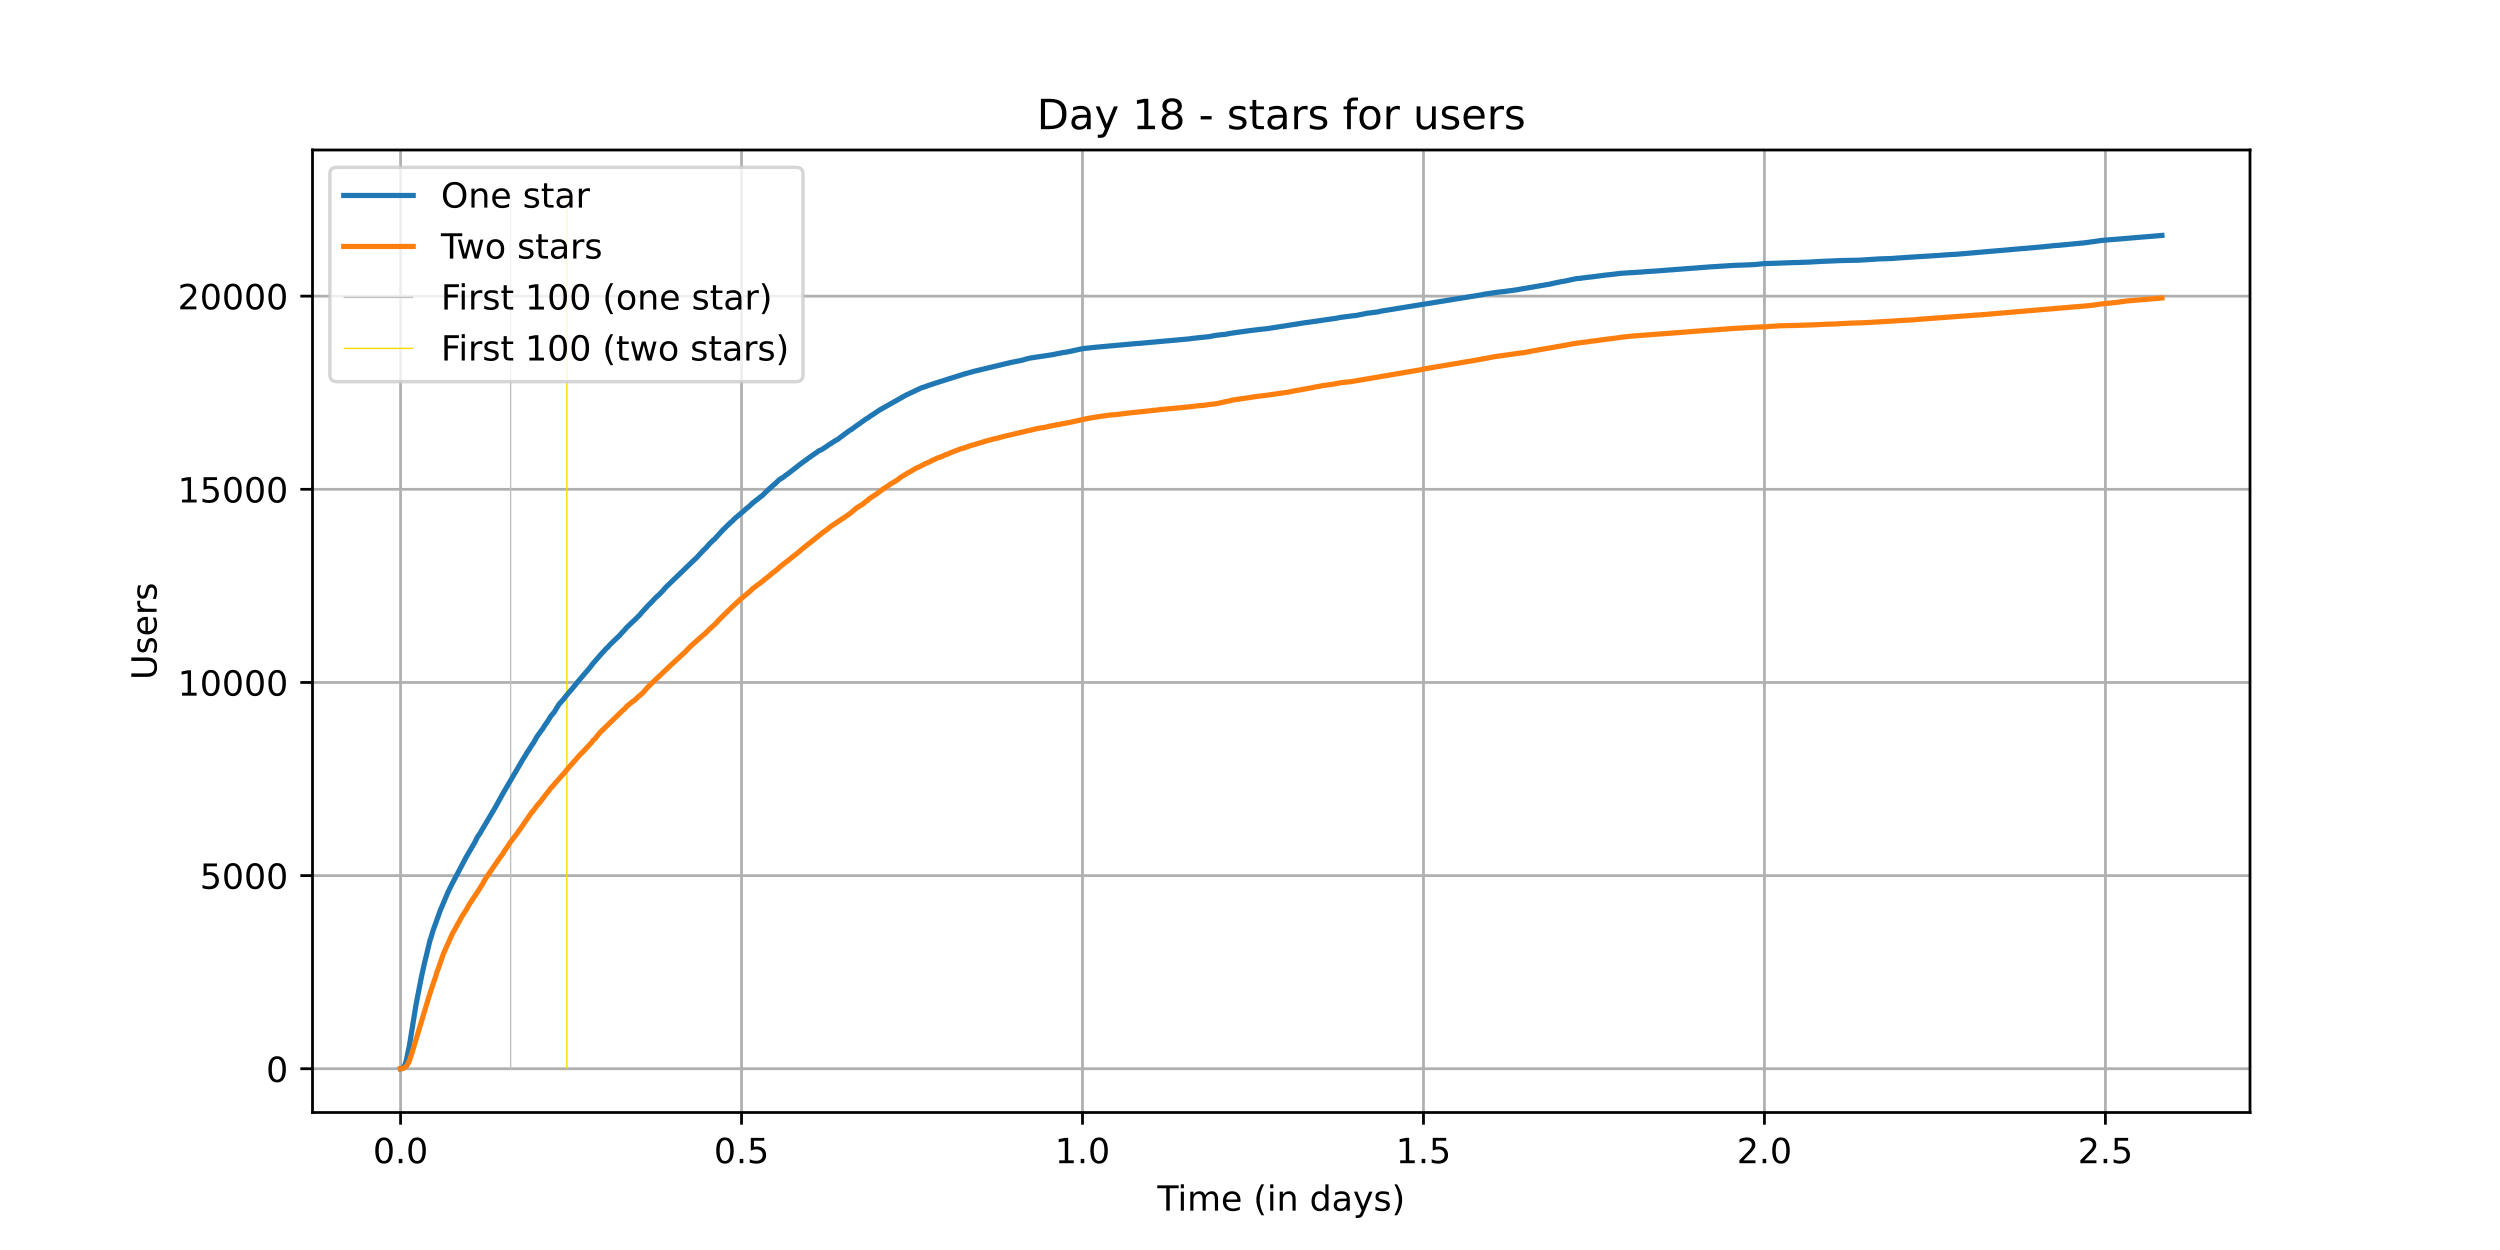 <?xml version="1.0" encoding="utf-8" standalone="no"?>
<!DOCTYPE svg PUBLIC "-//W3C//DTD SVG 1.1//EN"
  "http://www.w3.org/Graphics/SVG/1.1/DTD/svg11.dtd">
<!-- Created with matplotlib (https://matplotlib.org/) -->
<svg height="360pt" version="1.1" viewBox="0 0 720 360" width="720pt" xmlns="http://www.w3.org/2000/svg" xmlns:xlink="http://www.w3.org/1999/xlink">
 <defs>
  <style type="text/css">*{stroke-linecap:butt;stroke-linejoin:round;}</style>
 </defs>
 <g id="figure_1">
  <g id="patch_1">
   <path d="M 0 360 
L 720 360 
L 720 0 
L 0 0 
z
" style="fill:#ffffff;"/>
  </g>
  <g id="axes_1">
   <g id="patch_2">
    <path d="M 90 320.4 
L 648 320.4 
L 648 43.2 
L 90 43.2 
z
" style="fill:#ffffff;"/>
   </g>
   <g id="matplotlib.axis_1">
    <g id="xtick_1">
     <g id="line2d_1">
      <path clip-path="url(#p7dd2affd67)" d="M 115.364 320.4 
L 115.364 43.2 
" style="fill:none;stroke:#b0b0b0;stroke-linecap:square;stroke-width:0.8;"/>
     </g>
     <g id="line2d_2">
      <defs>
       <path d="M 0 0 
L 0 3.5 
" id="m6c85af104b" style="stroke:#000000;stroke-width:0.8;"/>
      </defs>
      <g>
       <use style="stroke:#000000;stroke-width:0.8;" x="115.364" xlink:href="#m6c85af104b" y="320.4"/>
      </g>
     </g>
     <g id="text_1">
      <!-- 0.0 -->
      <g transform="translate(107.412 334.998)scale(0.1 -0.1)">
       <defs>
        <path d="M 31.781 66.406 
Q 24.172 66.406 20.328 58.906 
Q 16.5 51.422 16.5 36.375 
Q 16.5 21.391 20.328 13.891 
Q 24.172 6.391 31.781 6.391 
Q 39.453 6.391 43.281 13.891 
Q 47.125 21.391 47.125 36.375 
Q 47.125 51.422 43.281 58.906 
Q 39.453 66.406 31.781 66.406 
z
M 31.781 74.219 
Q 44.047 74.219 50.516 64.516 
Q 56.984 54.828 56.984 36.375 
Q 56.984 17.969 50.516 8.266 
Q 44.047 -1.422 31.781 -1.422 
Q 19.531 -1.422 13.062 8.266 
Q 6.594 17.969 6.594 36.375 
Q 6.594 54.828 13.062 64.516 
Q 19.531 74.219 31.781 74.219 
z
" id="DejaVuSans-48"/>
        <path d="M 10.688 12.406 
L 21 12.406 
L 21 0 
L 10.688 0 
z
" id="DejaVuSans-46"/>
       </defs>
       <use xlink:href="#DejaVuSans-48"/>
       <use x="63.623" xlink:href="#DejaVuSans-46"/>
       <use x="95.41" xlink:href="#DejaVuSans-48"/>
      </g>
     </g>
    </g>
    <g id="xtick_2">
     <g id="line2d_3">
      <path clip-path="url(#p7dd2affd67)" d="M 213.563 320.4 
L 213.563 43.2 
" style="fill:none;stroke:#b0b0b0;stroke-linecap:square;stroke-width:0.8;"/>
     </g>
     <g id="line2d_4">
      <g>
       <use style="stroke:#000000;stroke-width:0.8;" x="213.563" xlink:href="#m6c85af104b" y="320.4"/>
      </g>
     </g>
     <g id="text_2">
      <!-- 0.5 -->
      <g transform="translate(205.611 334.998)scale(0.1 -0.1)">
       <defs>
        <path d="M 10.797 72.906 
L 49.516 72.906 
L 49.516 64.594 
L 19.828 64.594 
L 19.828 46.734 
Q 21.969 47.469 24.109 47.828 
Q 26.266 48.188 28.422 48.188 
Q 40.625 48.188 47.75 41.5 
Q 54.891 34.812 54.891 23.391 
Q 54.891 11.625 47.562 5.094 
Q 40.234 -1.422 26.906 -1.422 
Q 22.312 -1.422 17.547 -0.641 
Q 12.797 0.141 7.719 1.703 
L 7.719 11.625 
Q 12.109 9.234 16.797 8.062 
Q 21.484 6.891 26.703 6.891 
Q 35.156 6.891 40.078 11.328 
Q 45.016 15.766 45.016 23.391 
Q 45.016 31 40.078 35.438 
Q 35.156 39.891 26.703 39.891 
Q 22.75 39.891 18.812 39.016 
Q 14.891 38.141 10.797 36.281 
z
" id="DejaVuSans-53"/>
       </defs>
       <use xlink:href="#DejaVuSans-48"/>
       <use x="63.623" xlink:href="#DejaVuSans-46"/>
       <use x="95.41" xlink:href="#DejaVuSans-53"/>
      </g>
     </g>
    </g>
    <g id="xtick_3">
     <g id="line2d_5">
      <path clip-path="url(#p7dd2affd67)" d="M 311.762 320.4 
L 311.762 43.2 
" style="fill:none;stroke:#b0b0b0;stroke-linecap:square;stroke-width:0.8;"/>
     </g>
     <g id="line2d_6">
      <g>
       <use style="stroke:#000000;stroke-width:0.8;" x="311.762" xlink:href="#m6c85af104b" y="320.4"/>
      </g>
     </g>
     <g id="text_3">
      <!-- 1.0 -->
      <g transform="translate(303.81 334.998)scale(0.1 -0.1)">
       <defs>
        <path d="M 12.406 8.297 
L 28.516 8.297 
L 28.516 63.922 
L 10.984 60.406 
L 10.984 69.391 
L 28.422 72.906 
L 38.281 72.906 
L 38.281 8.297 
L 54.391 8.297 
L 54.391 0 
L 12.406 0 
z
" id="DejaVuSans-49"/>
       </defs>
       <use xlink:href="#DejaVuSans-49"/>
       <use x="63.623" xlink:href="#DejaVuSans-46"/>
       <use x="95.41" xlink:href="#DejaVuSans-48"/>
      </g>
     </g>
    </g>
    <g id="xtick_4">
     <g id="line2d_7">
      <path clip-path="url(#p7dd2affd67)" d="M 409.961 320.4 
L 409.961 43.2 
" style="fill:none;stroke:#b0b0b0;stroke-linecap:square;stroke-width:0.8;"/>
     </g>
     <g id="line2d_8">
      <g>
       <use style="stroke:#000000;stroke-width:0.8;" x="409.961" xlink:href="#m6c85af104b" y="320.4"/>
      </g>
     </g>
     <g id="text_4">
      <!-- 1.5 -->
      <g transform="translate(402.009 334.998)scale(0.1 -0.1)">
       <use xlink:href="#DejaVuSans-49"/>
       <use x="63.623" xlink:href="#DejaVuSans-46"/>
       <use x="95.41" xlink:href="#DejaVuSans-53"/>
      </g>
     </g>
    </g>
    <g id="xtick_5">
     <g id="line2d_9">
      <path clip-path="url(#p7dd2affd67)" d="M 508.16 320.4 
L 508.16 43.2 
" style="fill:none;stroke:#b0b0b0;stroke-linecap:square;stroke-width:0.8;"/>
     </g>
     <g id="line2d_10">
      <g>
       <use style="stroke:#000000;stroke-width:0.8;" x="508.16" xlink:href="#m6c85af104b" y="320.4"/>
      </g>
     </g>
     <g id="text_5">
      <!-- 2.0 -->
      <g transform="translate(500.208 334.998)scale(0.1 -0.1)">
       <defs>
        <path d="M 19.188 8.297 
L 53.609 8.297 
L 53.609 0 
L 7.328 0 
L 7.328 8.297 
Q 12.938 14.109 22.625 23.891 
Q 32.328 33.688 34.812 36.531 
Q 39.547 41.844 41.422 45.531 
Q 43.312 49.219 43.312 52.781 
Q 43.312 58.594 39.234 62.25 
Q 35.156 65.922 28.609 65.922 
Q 23.969 65.922 18.812 64.312 
Q 13.672 62.703 7.812 59.422 
L 7.812 69.391 
Q 13.766 71.781 18.938 73 
Q 24.125 74.219 28.422 74.219 
Q 39.75 74.219 46.484 68.547 
Q 53.219 62.891 53.219 53.422 
Q 53.219 48.922 51.531 44.891 
Q 49.859 40.875 45.406 35.406 
Q 44.188 33.984 37.641 27.219 
Q 31.109 20.453 19.188 8.297 
z
" id="DejaVuSans-50"/>
       </defs>
       <use xlink:href="#DejaVuSans-50"/>
       <use x="63.623" xlink:href="#DejaVuSans-46"/>
       <use x="95.41" xlink:href="#DejaVuSans-48"/>
      </g>
     </g>
    </g>
    <g id="xtick_6">
     <g id="line2d_11">
      <path clip-path="url(#p7dd2affd67)" d="M 606.359 320.4 
L 606.359 43.2 
" style="fill:none;stroke:#b0b0b0;stroke-linecap:square;stroke-width:0.8;"/>
     </g>
     <g id="line2d_12">
      <g>
       <use style="stroke:#000000;stroke-width:0.8;" x="606.359" xlink:href="#m6c85af104b" y="320.4"/>
      </g>
     </g>
     <g id="text_6">
      <!-- 2.5 -->
      <g transform="translate(598.407 334.998)scale(0.1 -0.1)">
       <use xlink:href="#DejaVuSans-50"/>
       <use x="63.623" xlink:href="#DejaVuSans-46"/>
       <use x="95.41" xlink:href="#DejaVuSans-53"/>
      </g>
     </g>
    </g>
    <g id="text_7">
     <!-- Time (in days) -->
     <g transform="translate(333.327 348.677)scale(0.1 -0.1)">
      <defs>
       <path d="M -0.297 72.906 
L 61.375 72.906 
L 61.375 64.594 
L 35.5 64.594 
L 35.5 0 
L 25.594 0 
L 25.594 64.594 
L -0.297 64.594 
z
" id="DejaVuSans-84"/>
       <path d="M 9.422 54.688 
L 18.406 54.688 
L 18.406 0 
L 9.422 0 
z
M 9.422 75.984 
L 18.406 75.984 
L 18.406 64.594 
L 9.422 64.594 
z
" id="DejaVuSans-105"/>
       <path d="M 52 44.188 
Q 55.375 50.25 60.062 53.125 
Q 64.75 56 71.094 56 
Q 79.641 56 84.281 50.016 
Q 88.922 44.047 88.922 33.016 
L 88.922 0 
L 79.891 0 
L 79.891 32.719 
Q 79.891 40.578 77.094 44.375 
Q 74.312 48.188 68.609 48.188 
Q 61.625 48.188 57.562 43.547 
Q 53.516 38.922 53.516 30.906 
L 53.516 0 
L 44.484 0 
L 44.484 32.719 
Q 44.484 40.625 41.703 44.406 
Q 38.922 48.188 33.109 48.188 
Q 26.219 48.188 22.156 43.531 
Q 18.109 38.875 18.109 30.906 
L 18.109 0 
L 9.078 0 
L 9.078 54.688 
L 18.109 54.688 
L 18.109 46.188 
Q 21.188 51.219 25.484 53.609 
Q 29.781 56 35.688 56 
Q 41.656 56 45.828 52.969 
Q 50 49.953 52 44.188 
z
" id="DejaVuSans-109"/>
       <path d="M 56.203 29.594 
L 56.203 25.203 
L 14.891 25.203 
Q 15.484 15.922 20.484 11.062 
Q 25.484 6.203 34.422 6.203 
Q 39.594 6.203 44.453 7.469 
Q 49.312 8.734 54.109 11.281 
L 54.109 2.781 
Q 49.266 0.734 44.188 -0.344 
Q 39.109 -1.422 33.891 -1.422 
Q 20.797 -1.422 13.156 6.188 
Q 5.516 13.812 5.516 26.812 
Q 5.516 40.234 12.766 48.109 
Q 20.016 56 32.328 56 
Q 43.359 56 49.781 48.891 
Q 56.203 41.797 56.203 29.594 
z
M 47.219 32.234 
Q 47.125 39.594 43.094 43.984 
Q 39.062 48.391 32.422 48.391 
Q 24.906 48.391 20.391 44.141 
Q 15.875 39.891 15.188 32.172 
z
" id="DejaVuSans-101"/>
       <path id="DejaVuSans-32"/>
       <path d="M 31 75.875 
Q 24.469 64.656 21.281 53.656 
Q 18.109 42.672 18.109 31.391 
Q 18.109 20.125 21.312 9.062 
Q 24.516 -2 31 -13.188 
L 23.188 -13.188 
Q 15.875 -1.703 12.234 9.375 
Q 8.594 20.453 8.594 31.391 
Q 8.594 42.281 12.203 53.312 
Q 15.828 64.359 23.188 75.875 
z
" id="DejaVuSans-40"/>
       <path d="M 54.891 33.016 
L 54.891 0 
L 45.906 0 
L 45.906 32.719 
Q 45.906 40.484 42.875 44.328 
Q 39.844 48.188 33.797 48.188 
Q 26.516 48.188 22.312 43.547 
Q 18.109 38.922 18.109 30.906 
L 18.109 0 
L 9.078 0 
L 9.078 54.688 
L 18.109 54.688 
L 18.109 46.188 
Q 21.344 51.125 25.703 53.562 
Q 30.078 56 35.797 56 
Q 45.219 56 50.047 50.172 
Q 54.891 44.344 54.891 33.016 
z
" id="DejaVuSans-110"/>
       <path d="M 45.406 46.391 
L 45.406 75.984 
L 54.391 75.984 
L 54.391 0 
L 45.406 0 
L 45.406 8.203 
Q 42.578 3.328 38.25 0.953 
Q 33.938 -1.422 27.875 -1.422 
Q 17.969 -1.422 11.734 6.484 
Q 5.516 14.406 5.516 27.297 
Q 5.516 40.188 11.734 48.094 
Q 17.969 56 27.875 56 
Q 33.938 56 38.25 53.625 
Q 42.578 51.266 45.406 46.391 
z
M 14.797 27.297 
Q 14.797 17.391 18.875 11.75 
Q 22.953 6.109 30.078 6.109 
Q 37.203 6.109 41.297 11.75 
Q 45.406 17.391 45.406 27.297 
Q 45.406 37.203 41.297 42.844 
Q 37.203 48.484 30.078 48.484 
Q 22.953 48.484 18.875 42.844 
Q 14.797 37.203 14.797 27.297 
z
" id="DejaVuSans-100"/>
       <path d="M 34.281 27.484 
Q 23.391 27.484 19.188 25 
Q 14.984 22.516 14.984 16.5 
Q 14.984 11.719 18.141 8.906 
Q 21.297 6.109 26.703 6.109 
Q 34.188 6.109 38.703 11.406 
Q 43.219 16.703 43.219 25.484 
L 43.219 27.484 
z
M 52.203 31.203 
L 52.203 0 
L 43.219 0 
L 43.219 8.297 
Q 40.141 3.328 35.547 0.953 
Q 30.953 -1.422 24.312 -1.422 
Q 15.922 -1.422 10.953 3.297 
Q 6 8.016 6 15.922 
Q 6 25.141 12.172 29.828 
Q 18.359 34.516 30.609 34.516 
L 43.219 34.516 
L 43.219 35.406 
Q 43.219 41.609 39.141 45 
Q 35.062 48.391 27.688 48.391 
Q 23 48.391 18.547 47.266 
Q 14.109 46.141 10.016 43.891 
L 10.016 52.203 
Q 14.938 54.109 19.578 55.047 
Q 24.219 56 28.609 56 
Q 40.484 56 46.344 49.844 
Q 52.203 43.703 52.203 31.203 
z
" id="DejaVuSans-97"/>
       <path d="M 32.172 -5.078 
Q 28.375 -14.844 24.75 -17.812 
Q 21.141 -20.797 15.094 -20.797 
L 7.906 -20.797 
L 7.906 -13.281 
L 13.188 -13.281 
Q 16.891 -13.281 18.938 -11.516 
Q 21 -9.766 23.484 -3.219 
L 25.094 0.875 
L 2.984 54.688 
L 12.5 54.688 
L 29.594 11.922 
L 46.688 54.688 
L 56.203 54.688 
z
" id="DejaVuSans-121"/>
       <path d="M 44.281 53.078 
L 44.281 44.578 
Q 40.484 46.531 36.375 47.5 
Q 32.281 48.484 27.875 48.484 
Q 21.188 48.484 17.844 46.438 
Q 14.5 44.391 14.5 40.281 
Q 14.5 37.156 16.891 35.375 
Q 19.281 33.594 26.516 31.984 
L 29.594 31.297 
Q 39.156 29.25 43.188 25.516 
Q 47.219 21.781 47.219 15.094 
Q 47.219 7.469 41.188 3.016 
Q 35.156 -1.422 24.609 -1.422 
Q 20.219 -1.422 15.453 -0.562 
Q 10.688 0.297 5.422 2 
L 5.422 11.281 
Q 10.406 8.688 15.234 7.391 
Q 20.062 6.109 24.812 6.109 
Q 31.156 6.109 34.562 8.281 
Q 37.984 10.453 37.984 14.406 
Q 37.984 18.062 35.516 20.016 
Q 33.062 21.969 24.703 23.781 
L 21.578 24.516 
Q 13.234 26.266 9.516 29.906 
Q 5.812 33.547 5.812 39.891 
Q 5.812 47.609 11.281 51.797 
Q 16.75 56 26.812 56 
Q 31.781 56 36.172 55.266 
Q 40.578 54.547 44.281 53.078 
z
" id="DejaVuSans-115"/>
       <path d="M 8.016 75.875 
L 15.828 75.875 
Q 23.141 64.359 26.781 53.312 
Q 30.422 42.281 30.422 31.391 
Q 30.422 20.453 26.781 9.375 
Q 23.141 -1.703 15.828 -13.188 
L 8.016 -13.188 
Q 14.5 -2 17.703 9.062 
Q 20.906 20.125 20.906 31.391 
Q 20.906 42.672 17.703 53.656 
Q 14.5 64.656 8.016 75.875 
z
" id="DejaVuSans-41"/>
      </defs>
      <use xlink:href="#DejaVuSans-84"/>
      <use x="57.959" xlink:href="#DejaVuSans-105"/>
      <use x="85.742" xlink:href="#DejaVuSans-109"/>
      <use x="183.154" xlink:href="#DejaVuSans-101"/>
      <use x="244.678" xlink:href="#DejaVuSans-32"/>
      <use x="276.465" xlink:href="#DejaVuSans-40"/>
      <use x="315.479" xlink:href="#DejaVuSans-105"/>
      <use x="343.262" xlink:href="#DejaVuSans-110"/>
      <use x="406.641" xlink:href="#DejaVuSans-32"/>
      <use x="438.428" xlink:href="#DejaVuSans-100"/>
      <use x="501.904" xlink:href="#DejaVuSans-97"/>
      <use x="563.184" xlink:href="#DejaVuSans-121"/>
      <use x="622.363" xlink:href="#DejaVuSans-115"/>
      <use x="674.463" xlink:href="#DejaVuSans-41"/>
     </g>
    </g>
   </g>
   <g id="matplotlib.axis_2">
    <g id="ytick_1">
     <g id="line2d_13">
      <path clip-path="url(#p7dd2affd67)" d="M 90 307.8 
L 648 307.8 
" style="fill:none;stroke:#b0b0b0;stroke-linecap:square;stroke-width:0.8;"/>
     </g>
     <g id="line2d_14">
      <defs>
       <path d="M 0 0 
L -3.5 0 
" id="m3122a7e8e0" style="stroke:#000000;stroke-width:0.8;"/>
      </defs>
      <g>
       <use style="stroke:#000000;stroke-width:0.8;" x="90" xlink:href="#m3122a7e8e0" y="307.8"/>
      </g>
     </g>
     <g id="text_8">
      <!-- 0 -->
      <g transform="translate(76.638 311.599)scale(0.1 -0.1)">
       <use xlink:href="#DejaVuSans-48"/>
      </g>
     </g>
    </g>
    <g id="ytick_2">
     <g id="line2d_15">
      <path clip-path="url(#p7dd2affd67)" d="M 90 252.172 
L 648 252.172 
" style="fill:none;stroke:#b0b0b0;stroke-linecap:square;stroke-width:0.8;"/>
     </g>
     <g id="line2d_16">
      <g>
       <use style="stroke:#000000;stroke-width:0.8;" x="90" xlink:href="#m3122a7e8e0" y="252.172"/>
      </g>
     </g>
     <g id="text_9">
      <!-- 5000 -->
      <g transform="translate(57.55 255.972)scale(0.1 -0.1)">
       <use xlink:href="#DejaVuSans-53"/>
       <use x="63.623" xlink:href="#DejaVuSans-48"/>
       <use x="127.246" xlink:href="#DejaVuSans-48"/>
       <use x="190.869" xlink:href="#DejaVuSans-48"/>
      </g>
     </g>
    </g>
    <g id="ytick_3">
     <g id="line2d_17">
      <path clip-path="url(#p7dd2affd67)" d="M 90 196.545 
L 648 196.545 
" style="fill:none;stroke:#b0b0b0;stroke-linecap:square;stroke-width:0.8;"/>
     </g>
     <g id="line2d_18">
      <g>
       <use style="stroke:#000000;stroke-width:0.8;" x="90" xlink:href="#m3122a7e8e0" y="196.545"/>
      </g>
     </g>
     <g id="text_10">
      <!-- 10000 -->
      <g transform="translate(51.188 200.344)scale(0.1 -0.1)">
       <use xlink:href="#DejaVuSans-49"/>
       <use x="63.623" xlink:href="#DejaVuSans-48"/>
       <use x="127.246" xlink:href="#DejaVuSans-48"/>
       <use x="190.869" xlink:href="#DejaVuSans-48"/>
       <use x="254.492" xlink:href="#DejaVuSans-48"/>
      </g>
     </g>
    </g>
    <g id="ytick_4">
     <g id="line2d_19">
      <path clip-path="url(#p7dd2affd67)" d="M 90 140.917 
L 648 140.917 
" style="fill:none;stroke:#b0b0b0;stroke-linecap:square;stroke-width:0.8;"/>
     </g>
     <g id="line2d_20">
      <g>
       <use style="stroke:#000000;stroke-width:0.8;" x="90" xlink:href="#m3122a7e8e0" y="140.917"/>
      </g>
     </g>
     <g id="text_11">
      <!-- 15000 -->
      <g transform="translate(51.188 144.716)scale(0.1 -0.1)">
       <use xlink:href="#DejaVuSans-49"/>
       <use x="63.623" xlink:href="#DejaVuSans-53"/>
       <use x="127.246" xlink:href="#DejaVuSans-48"/>
       <use x="190.869" xlink:href="#DejaVuSans-48"/>
       <use x="254.492" xlink:href="#DejaVuSans-48"/>
      </g>
     </g>
    </g>
    <g id="ytick_5">
     <g id="line2d_21">
      <path clip-path="url(#p7dd2affd67)" d="M 90 85.289 
L 648 85.289 
" style="fill:none;stroke:#b0b0b0;stroke-linecap:square;stroke-width:0.8;"/>
     </g>
     <g id="line2d_22">
      <g>
       <use style="stroke:#000000;stroke-width:0.8;" x="90" xlink:href="#m3122a7e8e0" y="85.289"/>
      </g>
     </g>
     <g id="text_12">
      <!-- 20000 -->
      <g transform="translate(51.188 89.089)scale(0.1 -0.1)">
       <use xlink:href="#DejaVuSans-50"/>
       <use x="63.623" xlink:href="#DejaVuSans-48"/>
       <use x="127.246" xlink:href="#DejaVuSans-48"/>
       <use x="190.869" xlink:href="#DejaVuSans-48"/>
       <use x="254.492" xlink:href="#DejaVuSans-48"/>
      </g>
     </g>
    </g>
    <g id="text_13">
     <!-- Users -->
     <g transform="translate(45.108 195.801)rotate(-90)scale(0.1 -0.1)">
      <defs>
       <path d="M 8.688 72.906 
L 18.609 72.906 
L 18.609 28.609 
Q 18.609 16.891 22.844 11.734 
Q 27.094 6.594 36.625 6.594 
Q 46.094 6.594 50.344 11.734 
Q 54.594 16.891 54.594 28.609 
L 54.594 72.906 
L 64.5 72.906 
L 64.5 27.391 
Q 64.5 13.141 57.438 5.859 
Q 50.391 -1.422 36.625 -1.422 
Q 22.797 -1.422 15.734 5.859 
Q 8.688 13.141 8.688 27.391 
z
" id="DejaVuSans-85"/>
       <path d="M 41.109 46.297 
Q 39.594 47.172 37.812 47.578 
Q 36.031 48 33.891 48 
Q 26.266 48 22.188 43.047 
Q 18.109 38.094 18.109 28.812 
L 18.109 0 
L 9.078 0 
L 9.078 54.688 
L 18.109 54.688 
L 18.109 46.188 
Q 20.953 51.172 25.484 53.578 
Q 30.031 56 36.531 56 
Q 37.453 56 38.578 55.875 
Q 39.703 55.766 41.062 55.516 
z
" id="DejaVuSans-114"/>
      </defs>
      <use xlink:href="#DejaVuSans-85"/>
      <use x="73.193" xlink:href="#DejaVuSans-115"/>
      <use x="125.293" xlink:href="#DejaVuSans-101"/>
      <use x="186.816" xlink:href="#DejaVuSans-114"/>
      <use x="227.93" xlink:href="#DejaVuSans-115"/>
     </g>
    </g>
   </g>
   <g id="LineCollection_1">
    <path clip-path="url(#p7dd2affd67)" d="M 147.06 307.8 
L 147.06 55.8 
" style="fill:none;stroke:#c0c0c0;stroke-width:0.4;"/>
   </g>
   <g id="LineCollection_2">
    <path clip-path="url(#p7dd2affd67)" d="M 163.263 307.8 
L 163.263 55.8 
" style="fill:none;stroke:#ffd700;stroke-width:0.4;"/>
   </g>
   <g id="line2d_23">
    <path clip-path="url(#p7dd2affd67)" d="M 115.364 307.8 
L 115.873 307.7 
L 116.55 306.832 
L 116.955 305.653 
L 117.9 301.169 
L 119.794 289.465 
L 120.74 284.559 
L 121.415 281.165 
L 122.226 277.461 
L 122.767 275.291 
L 123.847 270.752 
L 123.983 270.485 
L 124.658 268.171 
L 126.82 262.141 
L 129.118 256.734 
L 130.064 254.82 
L 134.256 246.854 
L 136.688 242.682 
L 137.499 241.058 
L 138.309 239.912 
L 138.715 239.155 
L 142.771 232.302 
L 143.446 231.067 
L 144.798 228.62 
L 150.608 218.673 
L 151.284 217.605 
L 151.825 216.671 
L 152.095 216.315 
L 153.177 214.579 
L 153.718 213.834 
L 154.527 212.343 
L 155.88 210.418 
L 156.284 209.918 
L 156.691 209.217 
L 157.907 207.459 
L 158.583 206.324 
L 159.665 205.022 
L 160.881 202.997 
L 161.422 202.33 
L 162.367 201.318 
L 162.772 200.739 
L 163.854 199.426 
L 164.8 198.347 
L 165.341 197.668 
L 166.961 195.688 
L 169.939 192.217 
L 170.614 191.282 
L 173.049 188.479 
L 174.669 186.699 
L 175.076 186.376 
L 175.615 185.72 
L 177.643 183.761 
L 178.184 183.261 
L 178.591 182.838 
L 179.129 182.204 
L 179.941 181.381 
L 180.348 180.869 
L 180.616 180.591 
L 182.914 178.41 
L 183.321 178.01 
L 184.401 176.93 
L 184.808 176.407 
L 186.158 174.939 
L 186.699 174.338 
L 187.374 173.682 
L 187.915 173.125 
L 188.185 172.825 
L 188.456 172.525 
L 189.131 171.846 
L 189.943 171.134 
L 190.888 170.133 
L 191.834 169.053 
L 200.078 161.11 
L 200.485 160.765 
L 202.513 158.562 
L 203.322 157.794 
L 204.27 156.682 
L 205.079 155.892 
L 205.35 155.603 
L 205.62 155.458 
L 208.323 152.488 
L 208.73 152.143 
L 209.135 151.698 
L 210.487 150.407 
L 210.892 150.096 
L 211.433 149.506 
L 211.974 149.028 
L 213.865 147.448 
L 214.272 147.092 
L 215.083 146.357 
L 215.624 145.946 
L 217.111 144.566 
L 217.245 144.533 
L 217.65 144.166 
L 218.327 143.676 
L 219.002 143.098 
L 219.407 142.842 
L 221.3 140.995 
L 222.651 139.782 
L 223.192 139.371 
L 223.869 138.681 
L 224.41 138.158 
L 225.49 137.501 
L 226.167 136.99 
L 226.572 136.678 
L 226.976 136.411 
L 227.517 135.988 
L 230.361 133.763 
L 231.714 132.762 
L 232.12 132.517 
L 232.525 132.161 
L 235.905 129.791 
L 236.583 129.524 
L 237.799 128.746 
L 238.61 128.167 
L 239.556 127.566 
L 240.097 127.221 
L 240.774 126.776 
L 241.179 126.61 
L 242.261 125.775 
L 243.613 124.774 
L 244.154 124.373 
L 244.425 124.173 
L 244.966 123.806 
L 245.236 123.695 
L 245.777 123.261 
L 246.318 122.871 
L 249.43 120.657 
L 250.242 120.168 
L 250.646 119.834 
L 251.187 119.523 
L 253.351 118.065 
L 260.923 113.793 
L 265.388 111.69 
L 266.74 111.267 
L 267.147 111.089 
L 267.822 110.867 
L 268.77 110.555 
L 269.175 110.411 
L 277.826 107.674 
L 278.367 107.54 
L 280.531 106.928 
L 291.21 104.37 
L 292.158 104.192 
L 294.59 103.702 
L 295.266 103.468 
L 296.618 103.124 
L 302.565 102.234 
L 303.106 102.145 
L 305.808 101.61 
L 306.349 101.499 
L 307.024 101.432 
L 307.565 101.332 
L 310.539 100.687 
L 311.08 100.554 
L 312.432 100.331 
L 313.512 100.231 
L 315.54 100.008 
L 327.303 98.94 
L 328.383 98.874 
L 330.006 98.718 
L 342.576 97.594 
L 343.251 97.472 
L 344.197 97.372 
L 348.252 96.949 
L 350.143 96.582 
L 352.171 96.348 
L 352.982 96.281 
L 353.928 96.07 
L 355.415 95.847 
L 359.334 95.302 
L 360.011 95.213 
L 362.309 94.935 
L 365.285 94.601 
L 365.689 94.535 
L 376.096 92.899 
L 376.907 92.81 
L 382.99 91.92 
L 384.881 91.653 
L 385.827 91.442 
L 386.502 91.353 
L 389.612 90.952 
L 390.557 90.852 
L 393.26 90.318 
L 394.071 90.162 
L 394.883 90.096 
L 395.424 89.995 
L 396.37 89.895 
L 397.181 89.751 
L 397.586 89.639 
L 398.668 89.45 
L 426.92 84.867 
L 427.595 84.7 
L 432.058 84.066 
L 433.003 83.988 
L 434.085 83.832 
L 436.381 83.532 
L 446.656 81.774 
L 447.331 81.596 
L 449.763 81.095 
L 450.845 80.928 
L 451.52 80.761 
L 454.089 80.227 
L 455.171 80.149 
L 455.846 80.038 
L 458.955 79.682 
L 462.333 79.226 
L 463.415 79.126 
L 464.225 79.037 
L 466.93 78.703 
L 471.794 78.403 
L 473.147 78.314 
L 474.497 78.191 
L 476.39 78.091 
L 492.609 76.856 
L 494.232 76.756 
L 499.503 76.422 
L 502.477 76.322 
L 504.909 76.222 
L 506.125 76.122 
L 508.019 75.922 
L 511.262 75.822 
L 513.56 75.733 
L 516.263 75.632 
L 517.884 75.599 
L 520.587 75.499 
L 524.642 75.276 
L 527.211 75.176 
L 530.05 75.043 
L 535.319 74.943 
L 541.402 74.553 
L 544.375 74.464 
L 545.186 74.431 
L 546.268 74.331 
L 552.62 73.908 
L 554.513 73.808 
L 561.542 73.329 
L 563.435 73.229 
L 588.71 71.049 
L 589.249 70.971 
L 590.735 70.826 
L 591.547 70.737 
L 592.629 70.67 
L 600.196 69.947 
L 601.144 69.825 
L 605.333 69.235 
L 622.636 67.8 
L 622.636 67.8 
" style="fill:none;stroke:#1f77b4;stroke-linecap:square;stroke-width:1.5;"/>
   </g>
   <g id="line2d_24">
    <path clip-path="url(#p7dd2affd67)" d="M 115.364 307.8 
L 116.143 307.711 
L 117.091 306.966 
L 117.63 306.12 
L 118.037 305.141 
L 118.712 303.049 
L 119.117 301.692 
L 122.226 291.39 
L 123.442 287.329 
L 124.117 285.237 
L 125.47 281.221 
L 125.875 279.83 
L 126.145 279.207 
L 127.768 274.512 
L 130.2 269.105 
L 133.039 263.943 
L 133.578 263.109 
L 134.526 261.618 
L 134.931 260.839 
L 135.335 260.172 
L 136.281 258.748 
L 136.551 258.369 
L 137.904 256.311 
L 138.986 254.564 
L 139.661 253.318 
L 140.202 252.506 
L 143.446 247.778 
L 144.121 246.788 
L 144.662 246.153 
L 145.203 245.208 
L 146.419 243.439 
L 146.96 242.604 
L 148.581 240.468 
L 148.851 240.146 
L 149.529 239.144 
L 149.933 238.599 
L 153.177 233.893 
L 153.448 233.671 
L 154.664 232.002 
L 155.743 230.778 
L 156.96 229.154 
L 157.501 228.464 
L 158.178 227.596 
L 158.583 227.006 
L 159.528 226.027 
L 159.935 225.493 
L 160.61 224.748 
L 161.151 224.147 
L 161.826 223.357 
L 162.367 222.779 
L 163.854 220.976 
L 167.232 217.149 
L 167.502 216.893 
L 168.046 216.359 
L 170.346 213.867 
L 170.751 213.3 
L 171.426 212.721 
L 171.833 212.154 
L 172.642 211.152 
L 173.049 210.719 
L 179.266 204.666 
L 179.807 204.221 
L 180.616 203.331 
L 181.293 202.797 
L 182.103 202.107 
L 182.644 201.763 
L 183.589 200.895 
L 183.86 200.605 
L 184.13 200.427 
L 184.808 199.86 
L 185.483 199.137 
L 186.428 198.047 
L 187.103 197.379 
L 193.186 191.56 
L 193.457 191.338 
L 194.537 190.337 
L 197.512 187.555 
L 198.187 186.821 
L 198.592 186.432 
L 198.999 186.009 
L 202.783 182.682 
L 203.052 182.482 
L 204.27 181.247 
L 206.161 179.545 
L 206.702 178.911 
L 207.918 177.654 
L 208.864 176.741 
L 210.758 174.894 
L 212.515 173.248 
L 212.785 173.081 
L 213.19 172.603 
L 213.597 172.313 
L 216.299 170.033 
L 216.704 169.554 
L 217.381 169.12 
L 218.057 168.542 
L 218.868 167.985 
L 219.139 167.785 
L 220.084 166.995 
L 221.841 165.593 
L 222.112 165.304 
L 223.328 164.403 
L 224.003 163.847 
L 224.274 163.557 
L 224.949 162.99 
L 229.281 159.586 
L 230.091 158.929 
L 230.902 158.217 
L 231.173 157.995 
L 237.121 153.244 
L 237.662 152.877 
L 238.61 152.154 
L 239.015 151.787 
L 244.695 147.982 
L 246.723 146.268 
L 248.482 145.178 
L 249.43 144.377 
L 249.835 144.155 
L 250.376 143.609 
L 251.865 142.641 
L 252.674 142.096 
L 253.081 141.774 
L 253.892 141.151 
L 254.163 140.962 
L 255.65 139.982 
L 256.191 139.615 
L 256.461 139.404 
L 257.002 139.092 
L 257.407 138.881 
L 257.948 138.514 
L 258.355 138.303 
L 259.166 137.613 
L 261.464 136.189 
L 261.869 136 
L 263.901 134.798 
L 264.576 134.52 
L 265.117 134.264 
L 266.199 133.663 
L 268.093 132.84 
L 268.499 132.562 
L 268.904 132.428 
L 270.12 131.839 
L 270.798 131.649 
L 272.689 130.826 
L 272.959 130.793 
L 273.771 130.381 
L 276.744 129.246 
L 277.692 129.002 
L 279.449 128.367 
L 279.99 128.223 
L 282.963 127.333 
L 283.775 127.088 
L 284.182 126.943 
L 285.532 126.61 
L 285.939 126.476 
L 287.56 126.12 
L 288.101 125.942 
L 289.183 125.664 
L 299.05 123.35 
L 300.537 123.127 
L 301.078 123.049 
L 302.024 122.794 
L 302.835 122.627 
L 308.241 121.625 
L 313.241 120.513 
L 314.323 120.324 
L 315.676 120.101 
L 320.002 119.489 
L 321.491 119.411 
L 322.436 119.278 
L 324.6 119.011 
L 325.005 118.944 
L 326.628 118.788 
L 331.356 118.288 
L 332.167 118.188 
L 333.113 118.11 
L 333.79 117.998 
L 342.71 117.153 
L 345.142 116.841 
L 346.765 116.741 
L 347.982 116.53 
L 350.009 116.307 
L 350.55 116.218 
L 352.441 115.796 
L 353.387 115.573 
L 354.469 115.384 
L 354.74 115.25 
L 359.875 114.505 
L 360.957 114.316 
L 363.525 113.982 
L 364.473 113.882 
L 369.338 113.181 
L 370.015 113.081 
L 370.961 112.959 
L 371.636 112.803 
L 373.663 112.413 
L 378.26 111.59 
L 378.528 111.49 
L 379.746 111.312 
L 380.692 111.089 
L 382.449 110.856 
L 383.124 110.733 
L 383.936 110.656 
L 385.963 110.255 
L 387.854 110.033 
L 388.8 109.955 
L 390.153 109.732 
L 409.485 106.428 
L 410.565 106.172 
L 425.838 103.591 
L 426.245 103.513 
L 429.894 102.823 
L 430.435 102.712 
L 434.626 102.133 
L 436.247 101.9 
L 436.788 101.811 
L 439.22 101.499 
L 441.382 101.065 
L 451.115 99.374 
L 453.143 98.974 
L 453.818 98.885 
L 457.062 98.462 
L 457.603 98.406 
L 458.008 98.284 
L 459.631 98.128 
L 461.117 97.906 
L 461.658 97.828 
L 464.225 97.505 
L 467.739 97.027 
L 468.687 96.927 
L 470.307 96.76 
L 485.851 95.603 
L 486.933 95.503 
L 499.233 94.59 
L 501.124 94.49 
L 505.855 94.212 
L 508.828 94.112 
L 509.639 94.001 
L 511.533 93.901 
L 512.613 93.823 
L 517.479 93.722 
L 519.641 93.645 
L 522.614 93.544 
L 525.994 93.378 
L 528.831 93.289 
L 529.913 93.222 
L 533.291 93.055 
L 536.267 92.955 
L 538.833 92.844 
L 540.32 92.743 
L 545.052 92.465 
L 546.539 92.365 
L 547.619 92.298 
L 551.403 92.098 
L 552.215 91.998 
L 565.326 91.019 
L 566.949 90.919 
L 568.029 90.841 
L 568.977 90.741 
L 569.786 90.719 
L 601.685 88.015 
L 602.494 87.926 
L 603.981 87.715 
L 604.388 87.637 
L 605.197 87.537 
L 610.064 87.036 
L 610.605 86.936 
L 611.28 86.858 
L 612.364 86.691 
L 622.636 85.823 
L 622.636 85.823 
" style="fill:none;stroke:#ff7f0e;stroke-linecap:square;stroke-width:1.5;"/>
   </g>
   <g id="patch_3">
    <path d="M 90 320.4 
L 90 43.2 
" style="fill:none;stroke:#000000;stroke-linecap:square;stroke-linejoin:miter;stroke-width:0.8;"/>
   </g>
   <g id="patch_4">
    <path d="M 648 320.4 
L 648 43.2 
" style="fill:none;stroke:#000000;stroke-linecap:square;stroke-linejoin:miter;stroke-width:0.8;"/>
   </g>
   <g id="patch_5">
    <path d="M 90 320.4 
L 648 320.4 
" style="fill:none;stroke:#000000;stroke-linecap:square;stroke-linejoin:miter;stroke-width:0.8;"/>
   </g>
   <g id="patch_6">
    <path d="M 90 43.2 
L 648 43.2 
" style="fill:none;stroke:#000000;stroke-linecap:square;stroke-linejoin:miter;stroke-width:0.8;"/>
   </g>
   <g id="text_14">
    <!-- Day 18 - stars for users -->
    <g transform="translate(298.609 37.2)scale(0.12 -0.12)">
     <defs>
      <path d="M 19.672 64.797 
L 19.672 8.109 
L 31.594 8.109 
Q 46.688 8.109 53.688 14.938 
Q 60.688 21.781 60.688 36.531 
Q 60.688 51.172 53.688 57.984 
Q 46.688 64.797 31.594 64.797 
z
M 9.812 72.906 
L 30.078 72.906 
Q 51.266 72.906 61.172 64.094 
Q 71.094 55.281 71.094 36.531 
Q 71.094 17.672 61.125 8.828 
Q 51.172 0 30.078 0 
L 9.812 0 
z
" id="DejaVuSans-68"/>
      <path d="M 31.781 34.625 
Q 24.75 34.625 20.719 30.859 
Q 16.703 27.094 16.703 20.516 
Q 16.703 13.922 20.719 10.156 
Q 24.75 6.391 31.781 6.391 
Q 38.812 6.391 42.859 10.172 
Q 46.922 13.969 46.922 20.516 
Q 46.922 27.094 42.891 30.859 
Q 38.875 34.625 31.781 34.625 
z
M 21.922 38.812 
Q 15.578 40.375 12.031 44.719 
Q 8.5 49.078 8.5 55.328 
Q 8.5 64.062 14.719 69.141 
Q 20.953 74.219 31.781 74.219 
Q 42.672 74.219 48.875 69.141 
Q 55.078 64.062 55.078 55.328 
Q 55.078 49.078 51.531 44.719 
Q 48 40.375 41.703 38.812 
Q 48.828 37.156 52.797 32.312 
Q 56.781 27.484 56.781 20.516 
Q 56.781 9.906 50.312 4.234 
Q 43.844 -1.422 31.781 -1.422 
Q 19.734 -1.422 13.25 4.234 
Q 6.781 9.906 6.781 20.516 
Q 6.781 27.484 10.781 32.312 
Q 14.797 37.156 21.922 38.812 
z
M 18.312 54.391 
Q 18.312 48.734 21.844 45.562 
Q 25.391 42.391 31.781 42.391 
Q 38.141 42.391 41.719 45.562 
Q 45.312 48.734 45.312 54.391 
Q 45.312 60.062 41.719 63.234 
Q 38.141 66.406 31.781 66.406 
Q 25.391 66.406 21.844 63.234 
Q 18.312 60.062 18.312 54.391 
z
" id="DejaVuSans-56"/>
      <path d="M 4.891 31.391 
L 31.203 31.391 
L 31.203 23.391 
L 4.891 23.391 
z
" id="DejaVuSans-45"/>
      <path d="M 18.312 70.219 
L 18.312 54.688 
L 36.812 54.688 
L 36.812 47.703 
L 18.312 47.703 
L 18.312 18.016 
Q 18.312 11.328 20.141 9.422 
Q 21.969 7.516 27.594 7.516 
L 36.812 7.516 
L 36.812 0 
L 27.594 0 
Q 17.188 0 13.234 3.875 
Q 9.281 7.766 9.281 18.016 
L 9.281 47.703 
L 2.688 47.703 
L 2.688 54.688 
L 9.281 54.688 
L 9.281 70.219 
z
" id="DejaVuSans-116"/>
      <path d="M 37.109 75.984 
L 37.109 68.5 
L 28.516 68.5 
Q 23.688 68.5 21.797 66.547 
Q 19.922 64.594 19.922 59.516 
L 19.922 54.688 
L 34.719 54.688 
L 34.719 47.703 
L 19.922 47.703 
L 19.922 0 
L 10.891 0 
L 10.891 47.703 
L 2.297 47.703 
L 2.297 54.688 
L 10.891 54.688 
L 10.891 58.5 
Q 10.891 67.625 15.141 71.797 
Q 19.391 75.984 28.609 75.984 
z
" id="DejaVuSans-102"/>
      <path d="M 30.609 48.391 
Q 23.391 48.391 19.188 42.75 
Q 14.984 37.109 14.984 27.297 
Q 14.984 17.484 19.156 11.844 
Q 23.344 6.203 30.609 6.203 
Q 37.797 6.203 41.984 11.859 
Q 46.188 17.531 46.188 27.297 
Q 46.188 37.016 41.984 42.703 
Q 37.797 48.391 30.609 48.391 
z
M 30.609 56 
Q 42.328 56 49.016 48.375 
Q 55.719 40.766 55.719 27.297 
Q 55.719 13.875 49.016 6.219 
Q 42.328 -1.422 30.609 -1.422 
Q 18.844 -1.422 12.172 6.219 
Q 5.516 13.875 5.516 27.297 
Q 5.516 40.766 12.172 48.375 
Q 18.844 56 30.609 56 
z
" id="DejaVuSans-111"/>
      <path d="M 8.5 21.578 
L 8.5 54.688 
L 17.484 54.688 
L 17.484 21.922 
Q 17.484 14.156 20.5 10.266 
Q 23.531 6.391 29.594 6.391 
Q 36.859 6.391 41.078 11.031 
Q 45.312 15.672 45.312 23.688 
L 45.312 54.688 
L 54.297 54.688 
L 54.297 0 
L 45.312 0 
L 45.312 8.406 
Q 42.047 3.422 37.719 1 
Q 33.406 -1.422 27.688 -1.422 
Q 18.266 -1.422 13.375 4.438 
Q 8.5 10.297 8.5 21.578 
z
M 31.109 56 
z
" id="DejaVuSans-117"/>
     </defs>
     <use xlink:href="#DejaVuSans-68"/>
     <use x="77.002" xlink:href="#DejaVuSans-97"/>
     <use x="138.281" xlink:href="#DejaVuSans-121"/>
     <use x="197.461" xlink:href="#DejaVuSans-32"/>
     <use x="229.248" xlink:href="#DejaVuSans-49"/>
     <use x="292.871" xlink:href="#DejaVuSans-56"/>
     <use x="356.494" xlink:href="#DejaVuSans-32"/>
     <use x="388.281" xlink:href="#DejaVuSans-45"/>
     <use x="424.365" xlink:href="#DejaVuSans-32"/>
     <use x="456.152" xlink:href="#DejaVuSans-115"/>
     <use x="508.252" xlink:href="#DejaVuSans-116"/>
     <use x="547.461" xlink:href="#DejaVuSans-97"/>
     <use x="608.74" xlink:href="#DejaVuSans-114"/>
     <use x="649.854" xlink:href="#DejaVuSans-115"/>
     <use x="701.953" xlink:href="#DejaVuSans-32"/>
     <use x="733.74" xlink:href="#DejaVuSans-102"/>
     <use x="768.945" xlink:href="#DejaVuSans-111"/>
     <use x="830.127" xlink:href="#DejaVuSans-114"/>
     <use x="871.24" xlink:href="#DejaVuSans-32"/>
     <use x="903.027" xlink:href="#DejaVuSans-117"/>
     <use x="966.406" xlink:href="#DejaVuSans-115"/>
     <use x="1018.506" xlink:href="#DejaVuSans-101"/>
     <use x="1080.029" xlink:href="#DejaVuSans-114"/>
     <use x="1121.143" xlink:href="#DejaVuSans-115"/>
    </g>
   </g>
   <g id="legend_1">
    <g id="patch_7">
     <path d="M 97 109.912 
L 229.266 109.912 
Q 231.266 109.912 231.266 107.912 
L 231.266 50.2 
Q 231.266 48.2 229.266 48.2 
L 97 48.2 
Q 95 48.2 95 50.2 
L 95 107.912 
Q 95 109.912 97 109.912 
z
" style="fill:#ffffff;opacity:0.8;stroke:#cccccc;stroke-linejoin:miter;"/>
    </g>
    <g id="line2d_25">
     <path d="M 99 56.298 
L 119 56.298 
" style="fill:none;stroke:#1f77b4;stroke-linecap:square;stroke-width:1.5;"/>
    </g>
    <g id="line2d_26"/>
    <g id="text_15">
     <!-- One star -->
     <g transform="translate(127 59.798)scale(0.1 -0.1)">
      <defs>
       <path d="M 39.406 66.219 
Q 28.656 66.219 22.328 58.203 
Q 16.016 50.203 16.016 36.375 
Q 16.016 22.609 22.328 14.594 
Q 28.656 6.594 39.406 6.594 
Q 50.141 6.594 56.422 14.594 
Q 62.703 22.609 62.703 36.375 
Q 62.703 50.203 56.422 58.203 
Q 50.141 66.219 39.406 66.219 
z
M 39.406 74.219 
Q 54.734 74.219 63.906 63.938 
Q 73.094 53.656 73.094 36.375 
Q 73.094 19.141 63.906 8.859 
Q 54.734 -1.422 39.406 -1.422 
Q 24.031 -1.422 14.812 8.828 
Q 5.609 19.094 5.609 36.375 
Q 5.609 53.656 14.812 63.938 
Q 24.031 74.219 39.406 74.219 
z
" id="DejaVuSans-79"/>
      </defs>
      <use xlink:href="#DejaVuSans-79"/>
      <use x="78.711" xlink:href="#DejaVuSans-110"/>
      <use x="142.09" xlink:href="#DejaVuSans-101"/>
      <use x="203.613" xlink:href="#DejaVuSans-32"/>
      <use x="235.4" xlink:href="#DejaVuSans-115"/>
      <use x="287.5" xlink:href="#DejaVuSans-116"/>
      <use x="326.709" xlink:href="#DejaVuSans-97"/>
      <use x="387.988" xlink:href="#DejaVuSans-114"/>
     </g>
    </g>
    <g id="line2d_27">
     <path d="M 99 70.977 
L 119 70.977 
" style="fill:none;stroke:#ff7f0e;stroke-linecap:square;stroke-width:1.5;"/>
    </g>
    <g id="line2d_28"/>
    <g id="text_16">
     <!-- Two stars -->
     <g transform="translate(127 74.477)scale(0.1 -0.1)">
      <defs>
       <path d="M 4.203 54.688 
L 13.188 54.688 
L 24.422 12.016 
L 35.594 54.688 
L 46.188 54.688 
L 57.422 12.016 
L 68.609 54.688 
L 77.594 54.688 
L 63.281 0 
L 52.688 0 
L 40.922 44.828 
L 29.109 0 
L 18.5 0 
z
" id="DejaVuSans-119"/>
      </defs>
      <use xlink:href="#DejaVuSans-84"/>
      <use x="44.584" xlink:href="#DejaVuSans-119"/>
      <use x="126.371" xlink:href="#DejaVuSans-111"/>
      <use x="187.553" xlink:href="#DejaVuSans-32"/>
      <use x="219.34" xlink:href="#DejaVuSans-115"/>
      <use x="271.439" xlink:href="#DejaVuSans-116"/>
      <use x="310.648" xlink:href="#DejaVuSans-97"/>
      <use x="371.928" xlink:href="#DejaVuSans-114"/>
      <use x="413.041" xlink:href="#DejaVuSans-115"/>
     </g>
    </g>
    <g id="line2d_29">
     <path d="M 99 85.655 
L 119 85.655 
" style="fill:none;stroke:#c0c0c0;stroke-width:0.4;"/>
    </g>
    <g id="text_17">
     <!-- First 100 (one star) -->
     <g transform="translate(127 89.155)scale(0.1 -0.1)">
      <defs>
       <path d="M 9.812 72.906 
L 51.703 72.906 
L 51.703 64.594 
L 19.672 64.594 
L 19.672 43.109 
L 48.578 43.109 
L 48.578 34.812 
L 19.672 34.812 
L 19.672 0 
L 9.812 0 
z
" id="DejaVuSans-70"/>
      </defs>
      <use xlink:href="#DejaVuSans-70"/>
      <use x="50.27" xlink:href="#DejaVuSans-105"/>
      <use x="78.053" xlink:href="#DejaVuSans-114"/>
      <use x="119.166" xlink:href="#DejaVuSans-115"/>
      <use x="171.266" xlink:href="#DejaVuSans-116"/>
      <use x="210.475" xlink:href="#DejaVuSans-32"/>
      <use x="242.262" xlink:href="#DejaVuSans-49"/>
      <use x="305.885" xlink:href="#DejaVuSans-48"/>
      <use x="369.508" xlink:href="#DejaVuSans-48"/>
      <use x="433.131" xlink:href="#DejaVuSans-32"/>
      <use x="464.918" xlink:href="#DejaVuSans-40"/>
      <use x="503.932" xlink:href="#DejaVuSans-111"/>
      <use x="565.113" xlink:href="#DejaVuSans-110"/>
      <use x="628.492" xlink:href="#DejaVuSans-101"/>
      <use x="690.016" xlink:href="#DejaVuSans-32"/>
      <use x="721.803" xlink:href="#DejaVuSans-115"/>
      <use x="773.902" xlink:href="#DejaVuSans-116"/>
      <use x="813.111" xlink:href="#DejaVuSans-97"/>
      <use x="874.391" xlink:href="#DejaVuSans-114"/>
      <use x="915.504" xlink:href="#DejaVuSans-41"/>
     </g>
    </g>
    <g id="line2d_30">
     <path d="M 99 100.333 
L 119 100.333 
" style="fill:none;stroke:#ffd700;stroke-width:0.4;"/>
    </g>
    <g id="text_18">
     <!-- First 100 (two stars) -->
     <g transform="translate(127 103.833)scale(0.1 -0.1)">
      <use xlink:href="#DejaVuSans-70"/>
      <use x="50.27" xlink:href="#DejaVuSans-105"/>
      <use x="78.053" xlink:href="#DejaVuSans-114"/>
      <use x="119.166" xlink:href="#DejaVuSans-115"/>
      <use x="171.266" xlink:href="#DejaVuSans-116"/>
      <use x="210.475" xlink:href="#DejaVuSans-32"/>
      <use x="242.262" xlink:href="#DejaVuSans-49"/>
      <use x="305.885" xlink:href="#DejaVuSans-48"/>
      <use x="369.508" xlink:href="#DejaVuSans-48"/>
      <use x="433.131" xlink:href="#DejaVuSans-32"/>
      <use x="464.918" xlink:href="#DejaVuSans-40"/>
      <use x="503.932" xlink:href="#DejaVuSans-116"/>
      <use x="543.141" xlink:href="#DejaVuSans-119"/>
      <use x="624.928" xlink:href="#DejaVuSans-111"/>
      <use x="686.109" xlink:href="#DejaVuSans-32"/>
      <use x="717.896" xlink:href="#DejaVuSans-115"/>
      <use x="769.996" xlink:href="#DejaVuSans-116"/>
      <use x="809.205" xlink:href="#DejaVuSans-97"/>
      <use x="870.484" xlink:href="#DejaVuSans-114"/>
      <use x="911.598" xlink:href="#DejaVuSans-115"/>
      <use x="963.697" xlink:href="#DejaVuSans-41"/>
     </g>
    </g>
   </g>
  </g>
 </g>
 <defs>
  <clipPath id="p7dd2affd67">
   <rect height="277.2" width="558" x="90" y="43.2"/>
  </clipPath>
 </defs>
</svg>
